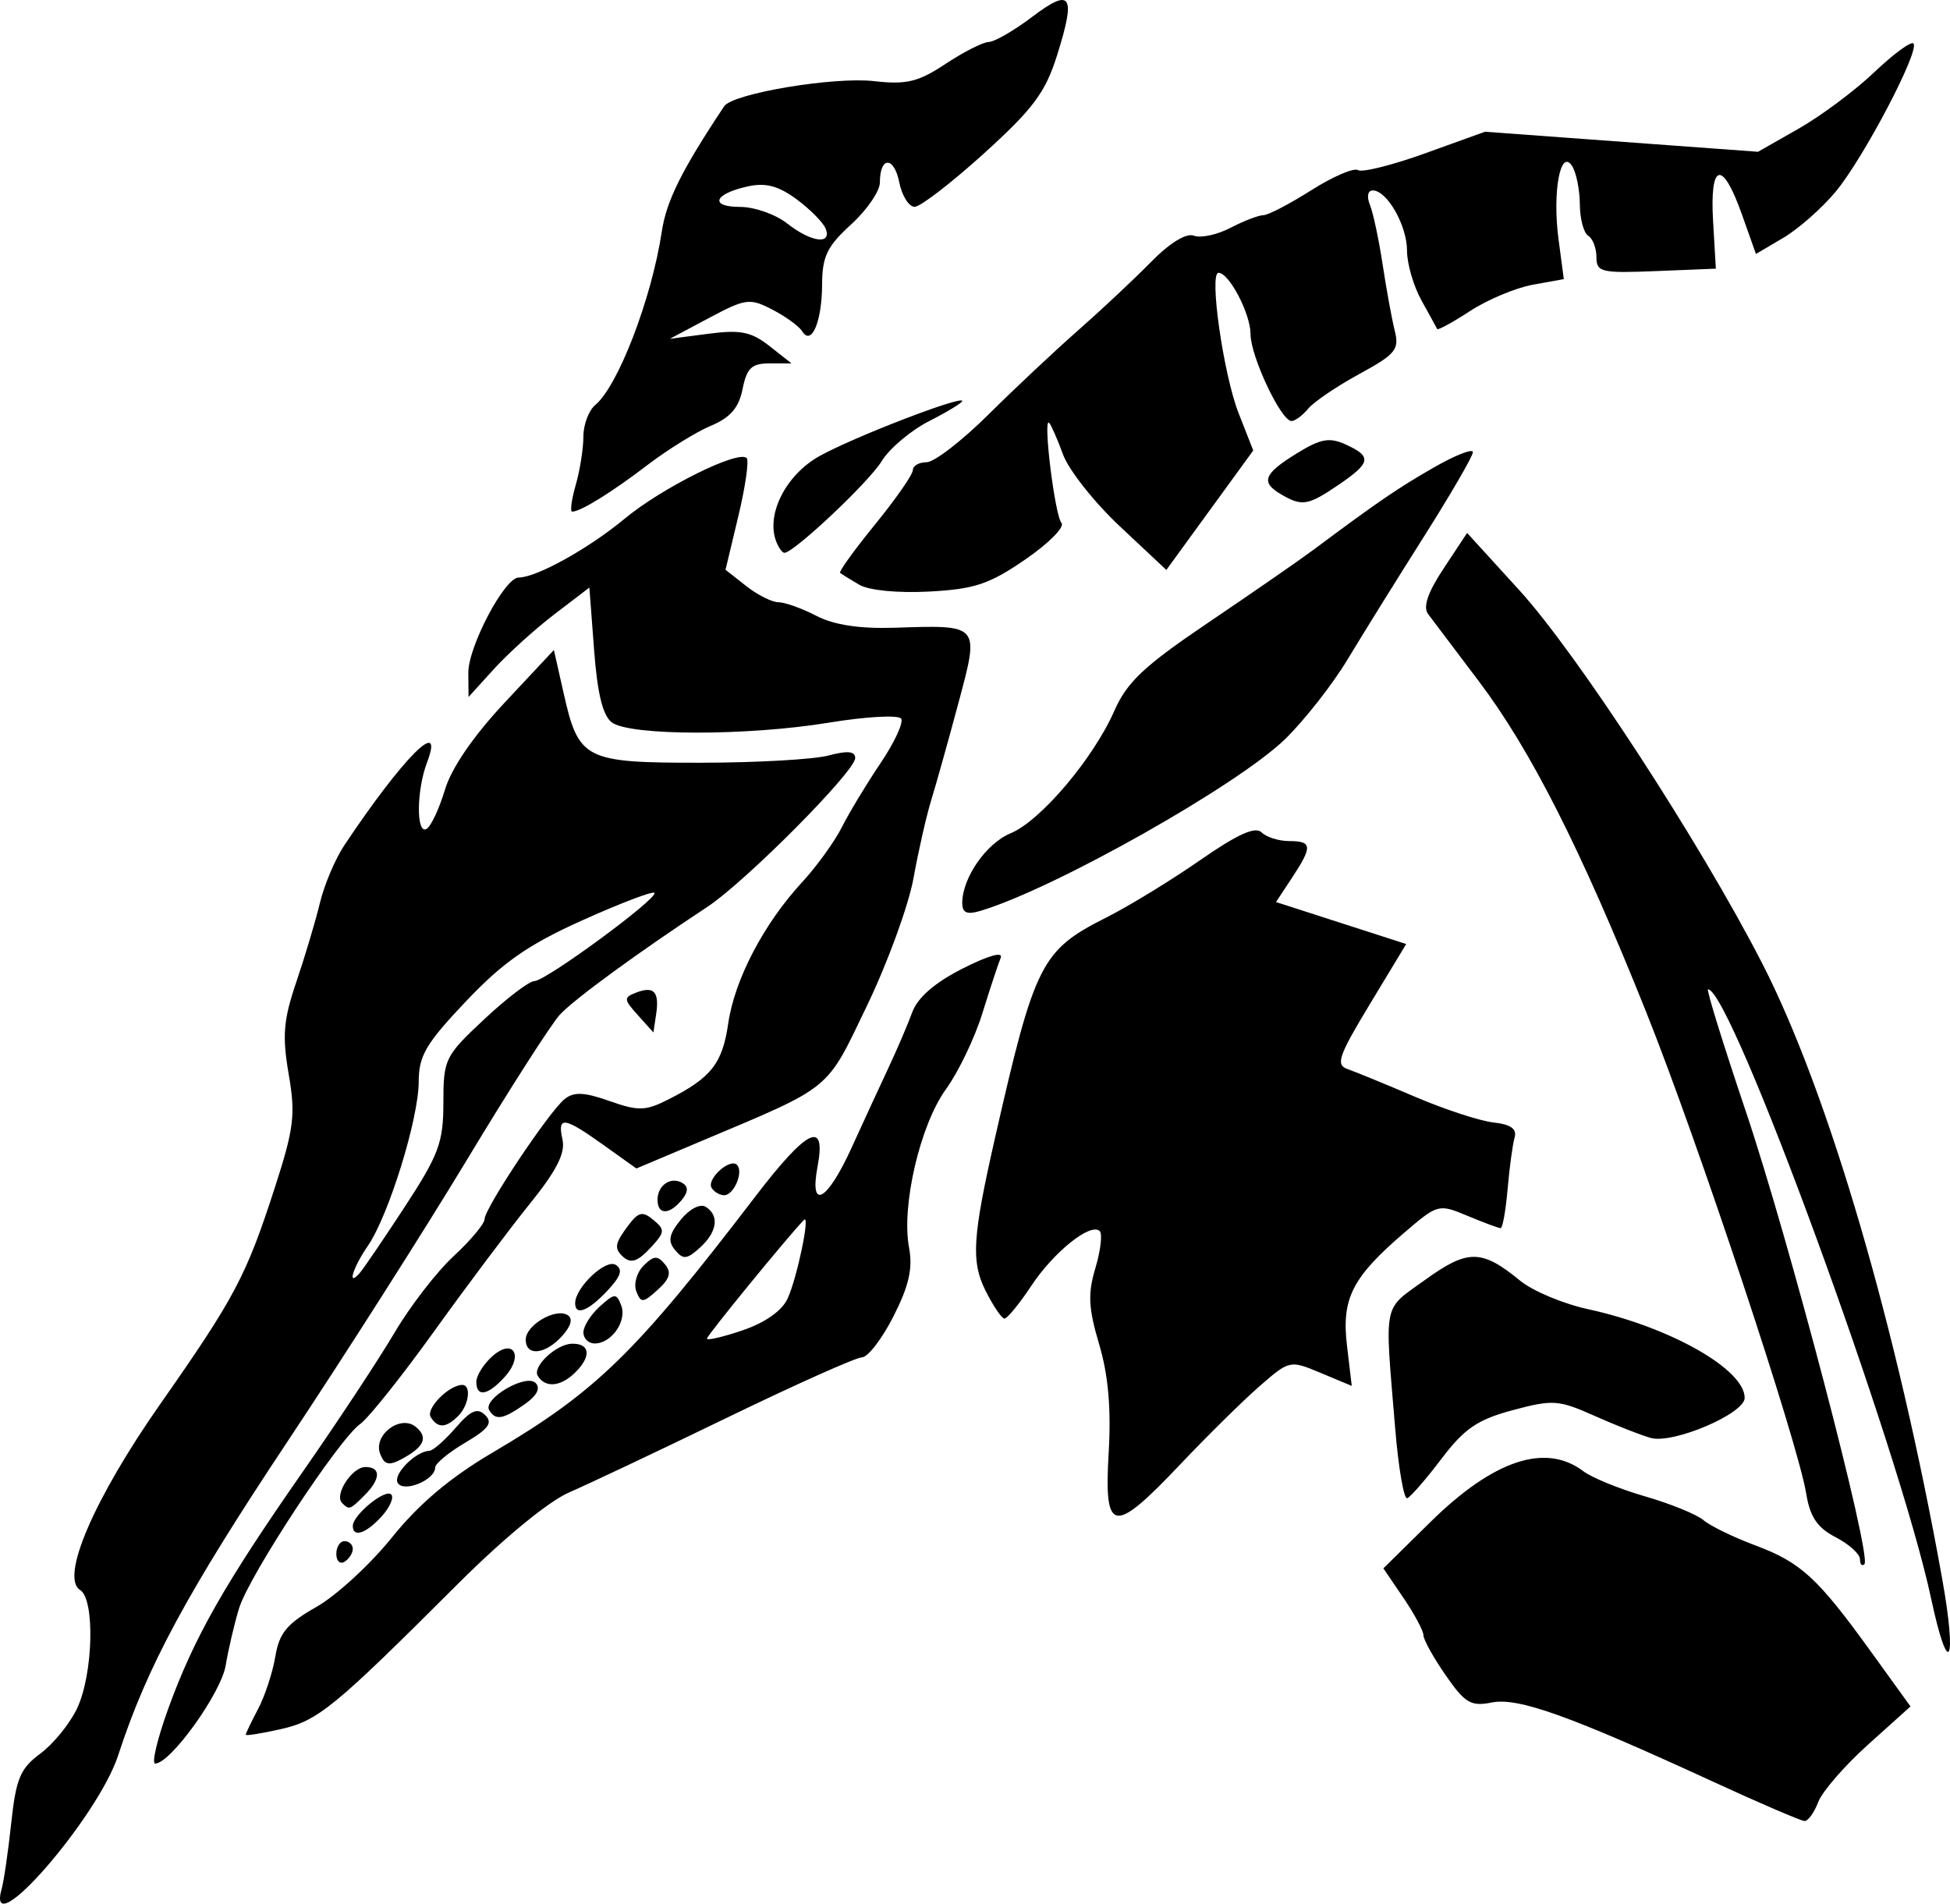 <?xml version="1.0" encoding="UTF-8" standalone="no"?>
<!-- Created with Inkscape (http://www.inkscape.org/) -->

<svg
   version="1.1"
   id="svg1"
   width="236.766"
   height="231.135"
   viewBox="0 0 236.766 231.135"
   xmlns="http://www.w3.org/2000/svg"
   xmlns:svg="http://www.w3.org/2000/svg">
  <defs
     id="defs1" />
  <g
     id="g1"
     transform="translate(-955.193,-572.165)">
    <path
       d="m 955.389,801.535 c 0.272,-0.963 0.799,-4.583 1.171,-8.047 0.576,-5.37 1.096,-6.608 3.534,-8.41 1.572,-1.162 3.576,-3.626 4.454,-5.476 1.963,-4.136 2.2,-13.255 0.374,-14.384 -2.441,-1.509 1.685,-11.087 9.723,-22.569 9.069,-12.955 10.438,-15.537 13.898,-26.227 2.349,-7.257 2.552,-8.905 1.701,-13.845 -0.801,-4.651 -0.642,-6.561 0.933,-11.201 1.045,-3.076 2.333,-7.394 2.863,-9.594 0.53,-2.2 1.865,-5.35 2.968,-7 7.166,-10.726 12.214,-15.769 10.028,-10.021 -1.291,3.395 -1.315,8.829 -0.035,8.038 0.535,-0.331 1.532,-2.47 2.217,-4.754 0.786,-2.625 3.449,-6.51 7.236,-10.558 l 5.992,-6.405 1.169,5.192 c 1.838,8.159 2.526,8.51 16.698,8.499 6.719,-0.005 13.678,-0.399 15.466,-0.875 2.312,-0.616 3.25,-0.527 3.25,0.308 0,1.615 -13.311,15.01 -17.963,18.077 -8.46,5.576 -16.119,11.172 -17.885,13.068 -1.029,1.105 -6.097,9.016 -11.261,17.58 -5.165,8.564 -14.969,23.959 -21.788,34.212 -12.239,18.402 -17.09,27.389 -20.589,38.141 -2.464,7.572 -16.143,23.277 -14.153,16.25 z m 48.977,-82.884 c 4.114,-6.296 4.662,-7.779 4.662,-12.613 0,-5.278 0.182,-5.649 4.957,-10.116 2.726,-2.55 5.467,-4.637 6.091,-4.637 1.379,0 15.155,-10.13 14.571,-10.714 -0.228,-0.228 -4.173,1.277 -8.767,3.344 -6.543,2.944 -9.597,5.07 -14.098,9.814 -4.88,5.144 -5.746,6.618 -5.75,9.785 -0.01,4.496 -3.649,16.245 -6.179,19.925 -1.833,2.666 -2.554,5.072 -0.987,3.296 0.461,-0.522 2.936,-4.161 5.5,-8.084 z m 158.662,69.768 c -17.289,-7.958 -23.512,-10.181 -26.71,-9.541 -2.525,0.505 -3.247,0.078 -5.595,-3.31 -1.482,-2.139 -2.696,-4.323 -2.696,-4.854 0,-0.53 -1.095,-2.575 -2.433,-4.544 l -2.433,-3.58 5.683,-5.597 c 7.678,-7.563 14.002,-9.672 18.589,-6.201 1.048,0.793 4.423,2.169 7.5,3.058 3.077,0.888 6.269,2.188 7.094,2.889 0.825,0.7 3.638,2.071 6.251,3.047 5.575,2.081 7.587,3.925 14.068,12.899 l 4.819,6.672 -5.16,4.639 c -2.838,2.552 -5.558,5.686 -6.044,6.965 -0.486,1.279 -1.233,2.318 -1.659,2.309 -0.426,-0.009 -5.5,-2.192 -11.275,-4.85 z m -187.388,-8.842 c 3.115,-8.587 6.78,-15.037 16.335,-28.745 4.234,-6.075 9.241,-13.664 11.126,-16.864 1.885,-3.2 5.114,-7.381 7.177,-9.29 2.062,-1.91 3.75,-3.928 3.75,-4.486 0,-1.317 7.822,-13.05 9.719,-14.579 1.124,-0.906 2.37,-0.852 5.449,0.234 3.522,1.243 4.366,1.219 7.162,-0.196 5.192,-2.628 6.546,-4.351 7.256,-9.229 0.777,-5.338 4.312,-12.095 8.963,-17.135 1.776,-1.925 3.954,-4.939 4.839,-6.698 0.885,-1.759 2.989,-5.242 4.675,-7.741 1.686,-2.498 2.822,-4.936 2.525,-5.417 -0.3,-0.486 -4.218,-0.272 -8.815,0.482 -9.861,1.617 -24.078,1.604 -26.305,-0.025 -1.107,-0.809 -1.766,-3.479 -2.166,-8.772 l -0.576,-7.609 -4.244,3.24 c -2.334,1.782 -5.635,4.77 -7.335,6.64 l -3.091,3.4 -0.029,-2.912 c -0.032,-3.172 4.406,-11.588 6.111,-11.588 2.164,0 8.502,-3.516 12.859,-7.134 4.537,-3.767 13.818,-8.381 14.828,-7.371 0.3,0.3 -0.155,3.474 -1.012,7.054 l -1.557,6.509 2.506,1.971 c 1.378,1.084 3.142,1.971 3.92,1.971 0.778,0 2.85,0.742 4.605,1.65 2.148,1.111 5.249,1.583 9.492,1.446 10.439,-0.338 10.328,-0.47 7.745,9.179 -1.211,4.524 -2.688,9.801 -3.283,11.726 -0.594,1.925 -1.566,6.2 -2.16,9.5 -0.594,3.3 -3.139,10.275 -5.655,15.5 -5.044,10.473 -4.012,9.636 -20.395,16.545 l -7.599,3.205 -3.967,-2.834 c -4.84,-3.458 -5.651,-3.566 -5.001,-0.666 0.365,1.627 -0.726,3.772 -3.94,7.75 -2.445,3.025 -7.679,10 -11.632,15.5 -3.953,5.5 -7.999,10.573 -8.992,11.273 -2.593,1.828 -13.493,18.413 -14.708,22.378 -0.564,1.842 -1.296,4.964 -1.625,6.937 -0.562,3.369 -6.701,11.913 -8.558,11.913 -0.458,0 0.262,-3.019 1.601,-6.709 z m 9.388,3.217 c 0,-0.154 0.679,-1.568 1.509,-3.144 0.83,-1.575 1.77,-4.443 2.089,-6.372 0.47,-2.841 1.416,-3.982 4.977,-6 2.418,-1.371 6.541,-5.159 9.161,-8.42 3.287,-4.09 7.088,-7.296 12.264,-10.342 12.55,-7.386 17.328,-12.043 31.851,-31.04 6.33,-8.28 8.657,-9.413 7.583,-3.691 -1.023,5.454 1.156,4.264 4.123,-2.25 1.44,-3.163 3.464,-7.55 4.497,-9.75 1.033,-2.2 2.326,-5.221 2.874,-6.714 0.658,-1.794 2.739,-3.597 6.141,-5.321 3.102,-1.572 4.928,-2.083 4.598,-1.286 -0.301,0.727 -1.304,3.764 -2.23,6.749 -0.925,2.985 -2.915,7.13 -4.422,9.209 -3.133,4.326 -5.425,14.161 -4.477,19.213 0.474,2.526 0,4.629 -1.885,8.346 -1.385,2.733 -3.111,4.98 -3.836,4.992 -0.725,0.013 -8.068,3.296 -16.318,7.296 -8.25,4 -16.898,8.092 -19.218,9.094 -2.51,1.084 -7.986,5.586 -13.528,11.121 -15.092,15.074 -16.969,16.613 -21.52,17.635 -2.329,0.523 -4.235,0.826 -4.235,0.672 z m 65.799,-52.965 c 1.16,-2.546 2.784,-10.368 1.98,-9.543 -1.923,1.978 -11.779,14.034 -11.779,14.409 0,0.258 1.962,-0.199 4.361,-1.016 2.714,-0.925 4.768,-2.379 5.438,-3.85 z m 138.846,36.457 c -3.929,-18.392 -24.289,-74 -27.094,-74 -0.225,0 1.83,6.638 4.566,14.75 5.234,15.52 15.349,54.118 14.424,55.042 -0.298,0.298 -0.541,0.028 -0.541,-0.6 0,-0.628 -1.33,-1.829 -2.955,-2.669 -2.221,-1.149 -3.108,-2.459 -3.569,-5.276 -1.034,-6.316 -13.189,-42.892 -19.447,-58.522 -7.9,-19.731 -14.001,-31.788 -20.309,-40.133 -2.871,-3.799 -5.644,-7.472 -6.161,-8.163 -0.64,-0.855 -0.032,-2.629 1.901,-5.549 l 2.841,-4.293 6.339,6.956 c 7.031,7.715 21.952,30.636 29.475,45.279 8.036,15.642 16.369,44.119 21.859,74.699 1.86,10.362 0.783,12.369 -1.329,2.478 z m -193.645,-5.441 c 0,-0.857 0.45,-1.559 1,-1.559 0.55,0 1,0.423 1,0.941 0,0.518 -0.45,1.219 -1,1.559 -0.55,0.34 -1,-0.084 -1,-0.941 z m 2,-3.404 c 0,-1.326 3.937,-4.551 4.667,-3.822 0.36,0.36 -0.163,1.557 -1.161,2.661 -1.887,2.085 -3.506,2.621 -3.506,1.161 z m 91.779,-8.905 c 0.31,-5.36 -0.047,-9.417 -1.158,-13.158 -1.305,-4.391 -1.39,-6.131 -0.453,-9.256 0.634,-2.117 0.87,-4.132 0.524,-4.478 -1.083,-1.083 -5.581,2.518 -8.326,6.666 -1.447,2.187 -2.909,3.965 -3.248,3.951 -0.339,-0.013 -1.385,-1.569 -2.324,-3.456 -1.737,-3.493 -1.543,-6.489 1.194,-18.519 4.826,-21.205 5.6,-22.736 13.512,-26.724 2.75,-1.386 7.874,-4.519 11.387,-6.961 4.509,-3.134 6.7,-4.128 7.45,-3.378 0.584,0.584 2.098,1.063 3.363,1.063 2.798,0 2.848,0.649 0.342,4.451 l -1.945,2.951 7.903,2.549 7.903,2.549 -4.411,7.297 c -3.817,6.314 -4.181,7.377 -2.701,7.889 0.94,0.326 4.634,1.842 8.209,3.37 3.575,1.528 7.85,2.927 9.5,3.111 2.106,0.234 2.87,0.78 2.565,1.833 -0.239,0.825 -0.62,3.638 -0.847,6.25 -0.227,2.612 -0.608,4.75 -0.848,4.75 -0.24,0 -2.042,-0.671 -4.005,-1.491 -3.521,-1.471 -3.624,-1.444 -7.648,2 -6.369,5.451 -7.68,8.024 -7.003,13.738 l 0.581,4.904 -3.768,-1.574 c -3.743,-1.564 -3.792,-1.553 -7.398,1.584 -1.997,1.737 -6.335,6.012 -9.64,9.499 -8.19,8.64 -9.282,8.464 -8.711,-1.41 z m -93.077,6.119 c -0.989,-0.989 1.203,-4.369 2.833,-4.369 1.909,0 1.864,1.458 -0.107,3.429 -1.78,1.78 -1.859,1.807 -2.727,0.94 z m 127.861,-9.083 c -1.289,-15.653 -1.574,-14.248 3.662,-18.026 5.172,-3.733 6.844,-3.714 11.531,0.131 1.51,1.238 5.22,2.791 8.245,3.449 9.944,2.166 19,7.298 19,10.768 0,1.909 -8.659,5.608 -11.388,4.865 -1.162,-0.316 -4.233,-1.521 -6.826,-2.678 -4.387,-1.957 -5.077,-2.005 -9.951,-0.698 -4.276,1.147 -5.863,2.23 -8.649,5.904 -1.877,2.475 -3.747,4.629 -4.156,4.786 -0.409,0.157 -1.069,-3.668 -1.467,-8.5 z m -121.102,6.651 c -0.628,-1.016 2.144,-3.837 3.837,-3.904 0.439,-0.018 1.87,-1.269 3.18,-2.782 1.856,-2.143 2.651,-2.486 3.599,-1.553 0.951,0.936 0.42,1.667 -2.43,3.349 -2.006,1.183 -3.647,2.542 -3.647,3.018 0,1.507 -3.797,3.074 -4.539,1.873 z m -2.138,-3.538 c -0.878,-2.287 2.473,-4.813 4.334,-3.268 1.535,1.274 1.021,2.437 -1.727,3.908 -1.548,0.829 -2.095,0.695 -2.607,-0.639 z m 6.136,-4.465 c -0.617,-0.999 2.135,-3.831 3.791,-3.902 1.175,-0.05 0.878,2.44 -0.45,3.768 -1.482,1.482 -2.483,1.522 -3.341,0.133 z m 7.109,-0.824 c -0.844,-1.365 4.452,-4.49 5.624,-3.318 0.636,0.636 0.173,1.541 -1.329,2.593 -2.628,1.841 -3.512,1.99 -4.294,0.725 z m -1.568,-3.454 c 0,-0.74 0.855,-2.119 1.901,-3.065 2.565,-2.321 3.918,-0.152 1.542,2.473 -2.044,2.258 -3.443,2.499 -3.443,0.592 z m 7.459,-0.722 c -0.682,-1.104 2.216,-3.846 4.124,-3.902 2.074,-0.061 2.41,1.318 0.764,3.137 -1.856,2.051 -3.896,2.37 -4.888,0.765 z m -1.459,-4.398 c 0,-1.765 3.621,-3.888 5.086,-2.982 0.668,0.413 0.424,1.331 -0.676,2.546 -2.044,2.259 -4.41,2.493 -4.41,0.436 z m 7,-0.88 c 0,-0.74 0.891,-2.151 1.979,-3.136 1.812,-1.64 2.032,-1.652 2.612,-0.142 0.725,1.89 -1.174,4.623 -3.213,4.623 -0.758,0 -1.378,-0.605 -1.378,-1.345 z m -1,-3.544 c 0,-1.895 3.704,-5.412 4.913,-4.664 0.915,0.565 0.651,1.389 -1.012,3.159 -2.312,2.461 -3.901,3.074 -3.901,1.505 z m 7.424,-1.449 c -0.34,-0.886 0.056,-2.284 0.88,-3.108 1.232,-1.232 1.692,-1.264 2.594,-0.177 0.823,0.992 0.604,1.765 -0.88,3.108 -1.783,1.613 -2.036,1.631 -2.594,0.177 z m -1.757,-4.328 c -0.942,-0.942 -0.801,-1.572 0.834,-3.732 1.199,-1.584 1.695,-1.685 2.994,-0.607 1.404,1.165 1.392,1.473 -0.124,3.148 -1.794,1.983 -2.639,2.254 -3.704,1.19 z m 6.462,-0.679 c -0.899,-1.083 -0.743,-1.909 0.695,-3.684 1.051,-1.298 2.356,-1.978 3.015,-1.57 1.701,1.051 1.421,3.056 -0.695,4.97 -1.576,1.426 -2.032,1.469 -3.015,0.284 z m -2.128,-6.096 c 0,-1.792 1.652,-2.892 3.049,-2.029 0.717,0.443 0.678,1.094 -0.122,2.059 -1.511,1.821 -2.926,1.806 -2.926,-0.03 z m 6.57,-1.446 c -0.653,-1.057 2.213,-3.664 3.078,-2.799 0.833,0.833 -0.372,3.686 -1.557,3.686 -0.535,0 -1.219,-0.399 -1.52,-0.887 z m -8.956,-20.975 c -1.732,-1.925 -1.749,-2.149 -0.207,-2.741 2.165,-0.831 2.835,-0.103 2.424,2.634 l -0.331,2.203 z m 39.386,-13.62 c 0,-3.046 2.905,-7.236 5.87,-8.464 3.636,-1.506 10.037,-9.06 12.586,-14.851 1.552,-3.526 3.608,-5.457 11.468,-10.767 5.267,-3.559 10.927,-7.475 12.577,-8.703 8.065,-6.002 10.355,-7.569 14.75,-10.091 2.612,-1.499 4.75,-2.337 4.75,-1.863 0,0.475 -2.687,5.106 -5.97,10.292 -3.284,5.186 -7.446,11.881 -9.25,14.879 -1.804,2.998 -5.193,7.328 -7.532,9.622 -5.701,5.594 -28.029,18.199 -36.998,20.888 -1.684,0.505 -2.25,0.267 -2.25,-0.943 z m -12.5,-38.64 c -1.1,-0.645 -2.149,-1.293 -2.331,-1.44 -0.182,-0.147 1.73,-2.798 4.25,-5.891 2.52,-3.093 4.581,-6.057 4.581,-6.586 0,-0.529 0.752,-0.961 1.671,-0.961 0.919,0 4.279,-2.587 7.467,-5.75 3.188,-3.163 8.1,-7.775 10.916,-10.25 2.815,-2.475 6.795,-6.206 8.843,-8.292 2.299,-2.341 4.3,-3.57 5.23,-3.214 0.828,0.318 2.826,-0.111 4.44,-0.952 1.614,-0.842 3.409,-1.533 3.988,-1.536 0.58,-0.003 3.196,-1.365 5.815,-3.025 2.618,-1.66 5.176,-2.762 5.683,-2.449 0.507,0.314 4.184,-0.606 8.169,-2.044 l 7.247,-2.614 16.576,1.216 16.576,1.216 4.94,-2.812 c 2.717,-1.546 6.843,-4.625 9.169,-6.841 2.326,-2.216 4.468,-3.79 4.761,-3.497 0.82,0.82 -6.039,13.897 -9.433,17.985 -1.663,2.003 -4.523,4.526 -6.356,5.608 l -3.333,1.966 -1.725,-4.858 c -2.358,-6.638 -3.896,-6.244 -3.479,0.892 l 0.336,5.75 -7.25,0.294 c -6.663,0.27 -7.25,0.133 -7.25,-1.691 0,-1.092 -0.45,-2.263 -1,-2.603 -0.55,-0.34 -1.007,-2.054 -1.015,-3.809 -0.01,-1.755 -0.427,-3.843 -0.931,-4.639 -1.421,-2.247 -2.421,3.118 -1.656,8.886 l 0.641,4.832 -3.769,0.682 c -2.073,0.375 -5.498,1.811 -7.611,3.19 -2.113,1.379 -3.913,2.361 -4,2.183 -0.087,-0.179 -0.946,-1.744 -1.908,-3.479 -0.963,-1.735 -1.75,-4.447 -1.75,-6.027 0,-3.062 -2.421,-7.318 -4.164,-7.318 -0.604,0 -0.749,0.743 -0.34,1.75 0.391,0.963 1.086,4.225 1.544,7.25 0.458,3.025 1.122,6.647 1.474,8.049 0.57,2.266 0.093,2.847 -4.308,5.242 -2.722,1.482 -5.512,3.372 -6.2,4.201 -0.688,0.829 -1.601,1.508 -2.028,1.508 -1.273,0 -4.979,-7.863 -4.979,-10.566 0,-2.463 -2.6,-7.434 -3.888,-7.434 -1.167,0 0.602,12.358 2.438,17.037 l 1.781,4.537 -5.276,7.253 -5.276,7.253 -5.64,-5.291 c -3.102,-2.91 -6.206,-6.832 -6.898,-8.716 -0.692,-1.884 -1.452,-3.619 -1.689,-3.855 -0.793,-0.794 0.69,11.269 1.494,12.151 0.437,0.479 -1.533,2.472 -4.377,4.428 -4.377,3.011 -6.169,3.611 -11.671,3.905 -3.809,0.204 -7.328,-0.138 -8.5,-0.825 z m -10.092,-5.256 c -1.265,-3.298 1.183,-8.108 5.285,-10.384 4.167,-2.312 17.307,-7.375 17.307,-6.67 0,0.215 -1.818,1.318 -4.039,2.451 -2.222,1.133 -4.809,3.321 -5.75,4.862 -1.547,2.534 -10.661,11.118 -11.803,11.118 -0.259,0 -0.709,-0.62 -0.999,-1.378 z m -24.339,-6.865 c 0.512,-1.784 0.93,-4.429 0.93,-5.878 0,-1.449 0.652,-3.176 1.45,-3.838 2.767,-2.297 6.844,-12.927 8.069,-21.042 0.566,-3.747 2.406,-7.444 7.574,-15.218 1.032,-1.552 13.276,-3.607 18.191,-3.053 3.959,0.446 5.366,0.107 8.698,-2.098 2.186,-1.447 4.547,-2.643 5.246,-2.658 0.699,-0.015 3.065,-1.385 5.257,-3.043 4.758,-3.6 5.345,-2.699 3.032,4.655 -1.421,4.519 -2.893,6.496 -8.861,11.906 -3.936,3.568 -7.73,6.492 -8.431,6.498 -0.701,0.006 -1.544,-1.332 -1.872,-2.973 -0.637,-3.188 -2.353,-3.174 -2.353,0.018 0,1.054 -1.575,3.35 -3.5,5.102 -2.902,2.64 -3.503,3.884 -3.515,7.274 -0.017,4.536 -1.289,7.523 -2.423,5.689 -0.379,-0.613 -2.007,-1.796 -3.619,-2.629 -2.744,-1.419 -3.232,-1.355 -7.686,1.014 l -4.756,2.53 4.706,-0.614 c 3.866,-0.505 5.184,-0.238 7.385,1.493 l 2.679,2.107 h -2.66 c -2.177,0 -2.773,0.565 -3.282,3.113 -0.455,2.276 -1.489,3.475 -3.845,4.459 -1.772,0.74 -5.249,2.894 -7.727,4.785 -4.364,3.331 -8.101,5.643 -9.12,5.643 -0.273,0 -0.077,-1.46 0.434,-3.243 z m 30.35,-31.104 c -0.284,-0.741 -1.869,-2.347 -3.52,-3.568 -2.225,-1.645 -3.764,-2.053 -5.94,-1.575 -4.116,0.904 -4.706,2.491 -0.926,2.491 1.733,0 4.295,0.9 5.694,2 2.91,2.289 5.457,2.643 4.693,0.652 z m 55.33,32.268 c -2.55,-1.485 -2.18,-2.491 1.823,-4.965 2.947,-1.821 3.999,-2.015 6,-1.103 3.196,1.456 3.059,2.209 -0.892,4.898 -3.688,2.511 -4.418,2.634 -6.931,1.17 z"
       id="path1" />
  </g>
</svg>
